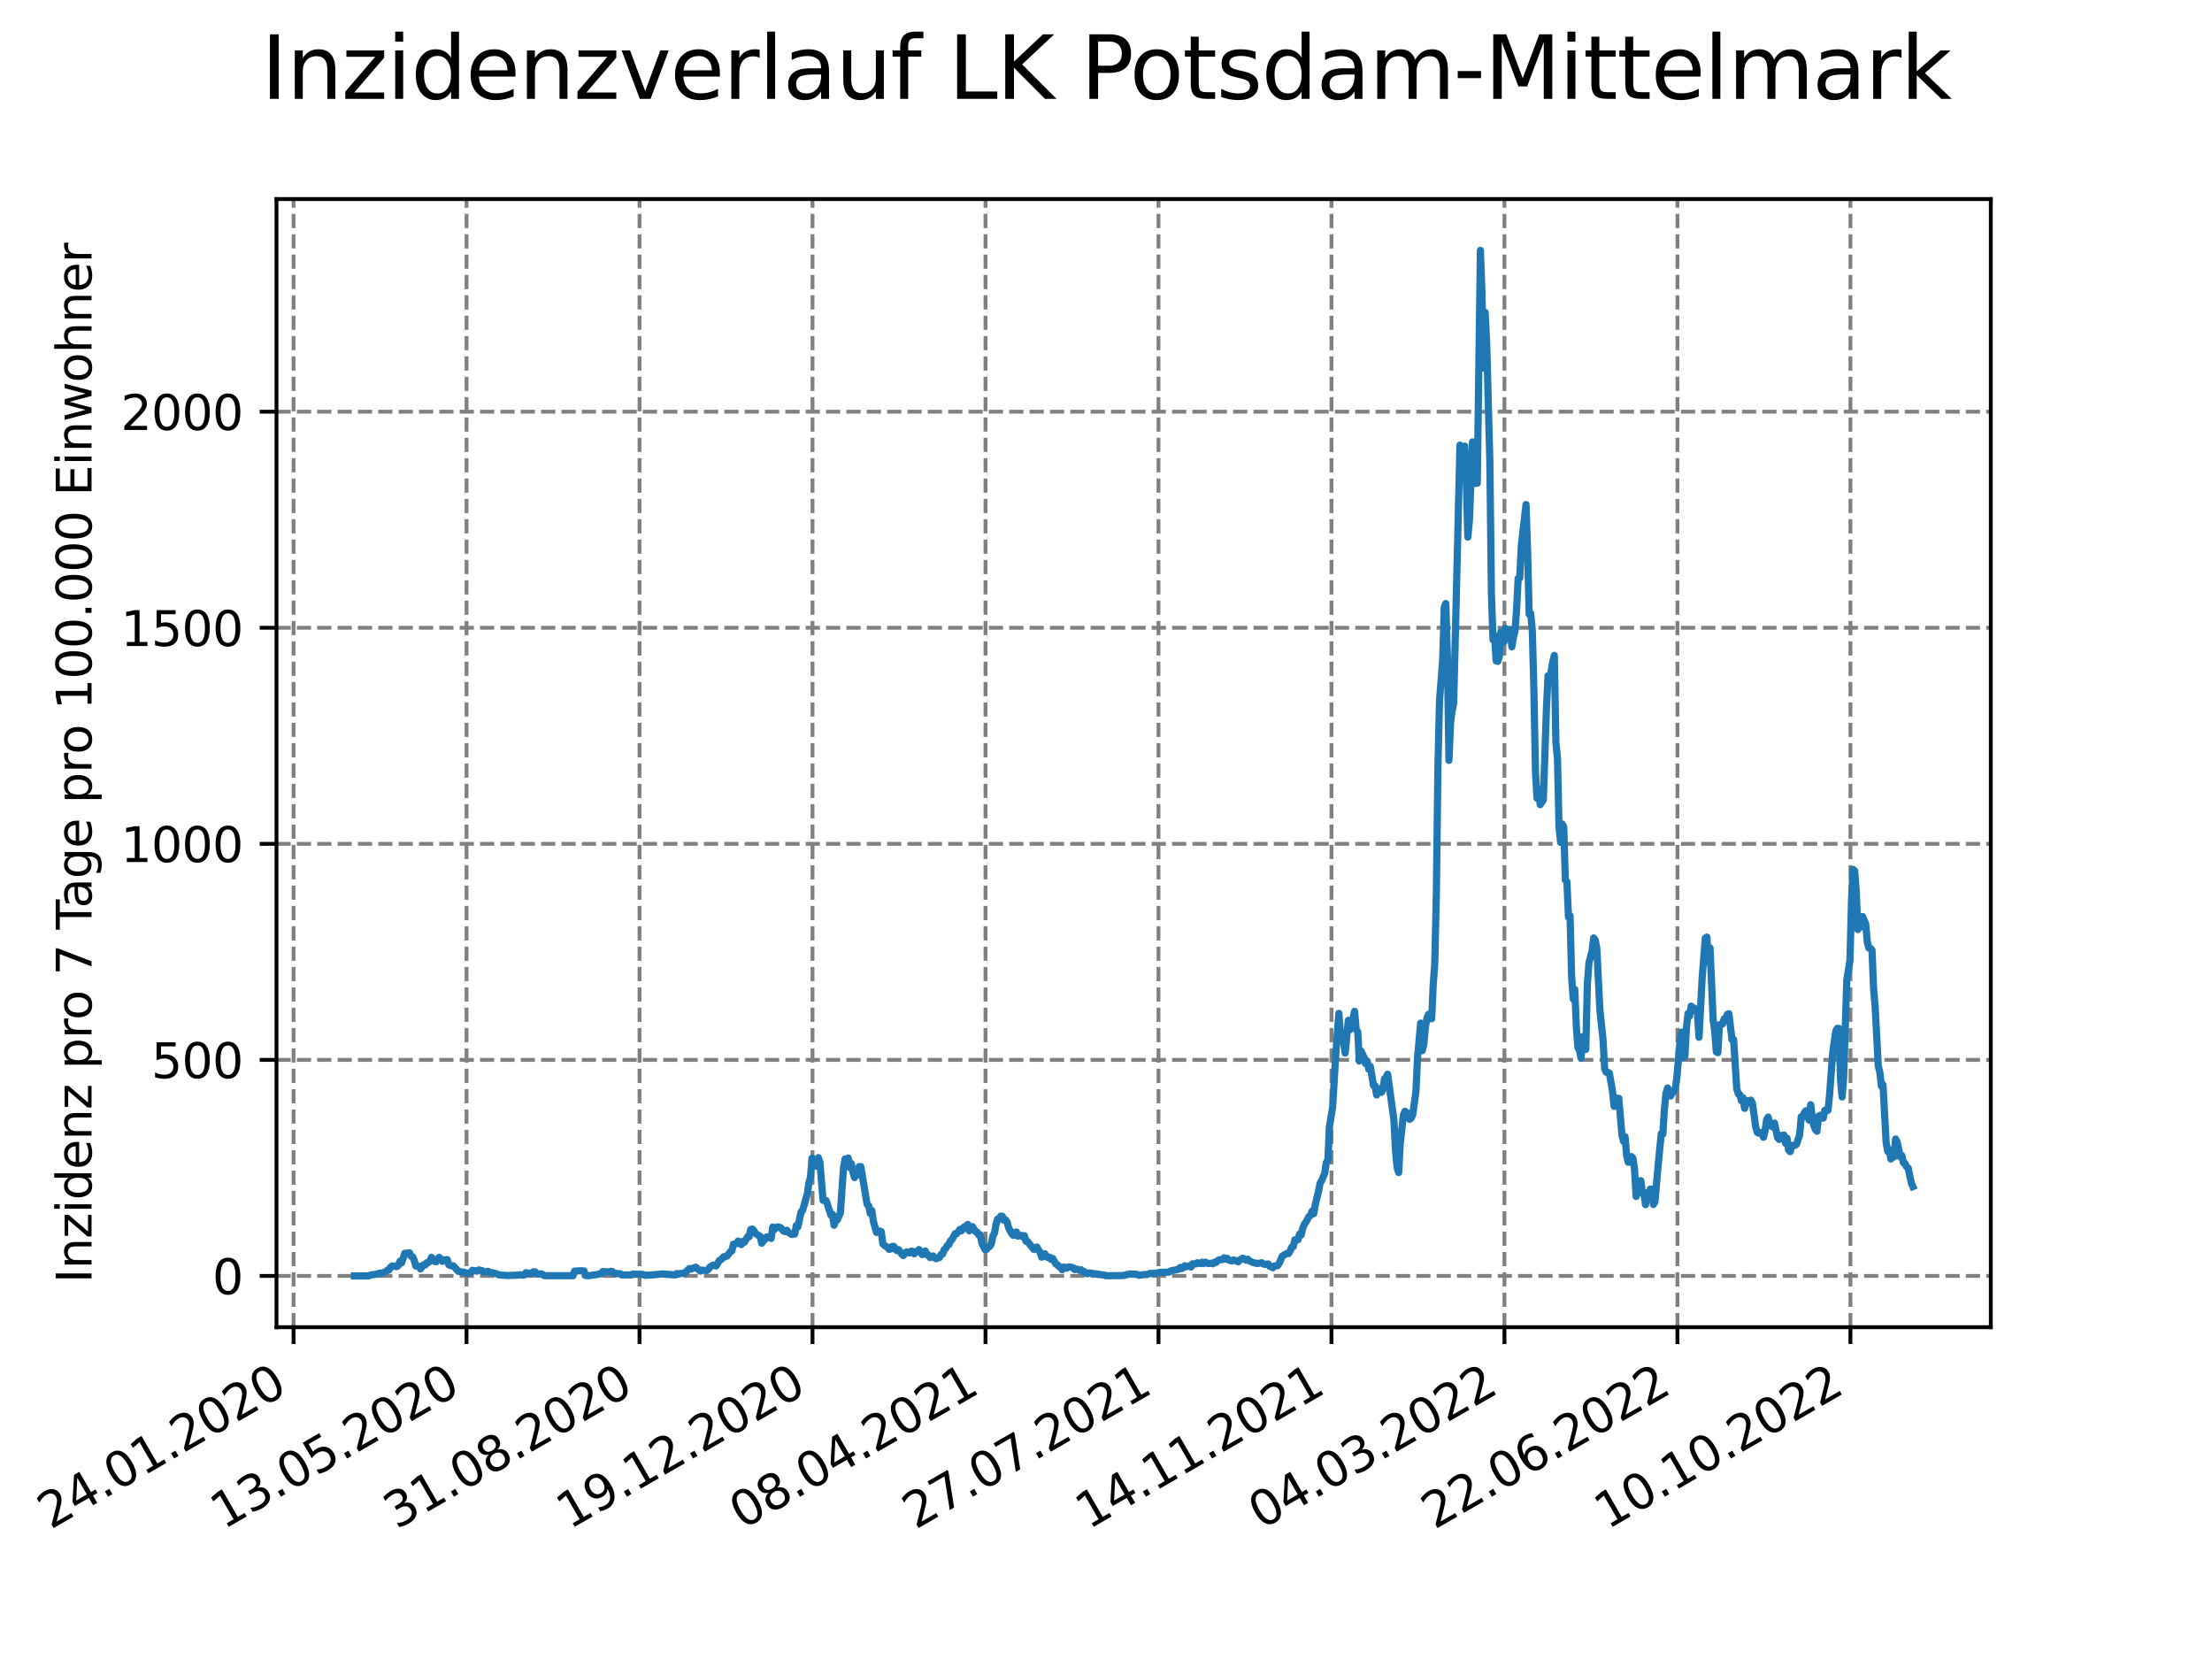 <?xml version="1.0" encoding="utf-8" standalone="no"?>
<!DOCTYPE svg PUBLIC "-//W3C//DTD SVG 1.1//EN"
  "http://www.w3.org/Graphics/SVG/1.1/DTD/svg11.dtd">
<svg xmlns:xlink="http://www.w3.org/1999/xlink" width="460.8pt" height="345.6pt" viewBox="0 0 460.8 345.6" xmlns="http://www.w3.org/2000/svg" version="1.1">
 <defs>
  <style type="text/css">*{stroke-linejoin: round; stroke-linecap: butt}</style>
 </defs>
 <g id="figure_1">
  <g id="patch_1">
   <path d="M 0 345.6 
L 460.8 345.6 
L 460.8 0 
L 0 0 
z
" style="fill: #ffffff"/>
  </g>
  <g id="axes_1">
   <g id="patch_2">
    <path d="M 57.6 276.48 
L 414.72 276.48 
L 414.72 41.472 
L 57.6 41.472 
z
" style="fill: #ffffff"/>
   </g>
   <g id="matplotlib.axis_1">
    <g id="xtick_1">
     <g id="line2d_1">
      <path d="M 61.152 276.48 
L 61.152 41.472 
" clip-path="url(#p46426c6261)" style="fill: none; stroke-dasharray: 2.96,1.28; stroke-dashoffset: 0; stroke: #808080; stroke-width: 0.8"/>
     </g>
     <g id="line2d_2">
      <defs>
       <path id="m76ec6ebb6f" d="M 0 0 
L 0 3.5 
" style="stroke: #000000; stroke-width: 0.8"/>
      </defs>
      <g>
       <use xlink:href="#m76ec6ebb6f" x="61.152" y="276.48" style="stroke: #000000; stroke-width: 0.8"/>
      </g>
     </g>
     <g id="text_1">
      <!-- 24.01.2020 -->
      <g transform="translate(10.527 318.689) rotate(-30) scale(0.1 -0.1)">
       <defs>
        <path id="DejaVuSans-32" d="M 1228 531 
L 3431 531 
L 3431 0 
L 469 0 
L 469 531 
Q 828 903 1448 1529 
Q 2069 2156 2228 2338 
Q 2531 2678 2651 2914 
Q 2772 3150 2772 3378 
Q 2772 3750 2511 3984 
Q 2250 4219 1831 4219 
Q 1534 4219 1204 4116 
Q 875 4013 500 3803 
L 500 4441 
Q 881 4594 1212 4672 
Q 1544 4750 1819 4750 
Q 2544 4750 2975 4387 
Q 3406 4025 3406 3419 
Q 3406 3131 3298 2873 
Q 3191 2616 2906 2266 
Q 2828 2175 2409 1742 
Q 1991 1309 1228 531 
z
" transform="scale(0.016)"/>
        <path id="DejaVuSans-34" d="M 2419 4116 
L 825 1625 
L 2419 1625 
L 2419 4116 
z
M 2253 4666 
L 3047 4666 
L 3047 1625 
L 3713 1625 
L 3713 1100 
L 3047 1100 
L 3047 0 
L 2419 0 
L 2419 1100 
L 313 1100 
L 313 1709 
L 2253 4666 
z
" transform="scale(0.016)"/>
        <path id="DejaVuSans-2e" d="M 684 794 
L 1344 794 
L 1344 0 
L 684 0 
L 684 794 
z
" transform="scale(0.016)"/>
        <path id="DejaVuSans-30" d="M 2034 4250 
Q 1547 4250 1301 3770 
Q 1056 3291 1056 2328 
Q 1056 1369 1301 889 
Q 1547 409 2034 409 
Q 2525 409 2770 889 
Q 3016 1369 3016 2328 
Q 3016 3291 2770 3770 
Q 2525 4250 2034 4250 
z
M 2034 4750 
Q 2819 4750 3233 4129 
Q 3647 3509 3647 2328 
Q 3647 1150 3233 529 
Q 2819 -91 2034 -91 
Q 1250 -91 836 529 
Q 422 1150 422 2328 
Q 422 3509 836 4129 
Q 1250 4750 2034 4750 
z
" transform="scale(0.016)"/>
        <path id="DejaVuSans-31" d="M 794 531 
L 1825 531 
L 1825 4091 
L 703 3866 
L 703 4441 
L 1819 4666 
L 2450 4666 
L 2450 531 
L 3481 531 
L 3481 0 
L 794 0 
L 794 531 
z
" transform="scale(0.016)"/>
       </defs>
       <use xlink:href="#DejaVuSans-32"/>
       <use xlink:href="#DejaVuSans-34" x="63.623"/>
       <use xlink:href="#DejaVuSans-2e" x="127.246"/>
       <use xlink:href="#DejaVuSans-30" x="159.033"/>
       <use xlink:href="#DejaVuSans-31" x="222.656"/>
       <use xlink:href="#DejaVuSans-2e" x="286.279"/>
       <use xlink:href="#DejaVuSans-32" x="318.066"/>
       <use xlink:href="#DejaVuSans-30" x="381.689"/>
       <use xlink:href="#DejaVuSans-32" x="445.312"/>
       <use xlink:href="#DejaVuSans-30" x="508.936"/>
      </g>
     </g>
    </g>
    <g id="xtick_2">
     <g id="line2d_3">
      <path d="M 97.188 276.48 
L 97.188 41.472 
" clip-path="url(#p46426c6261)" style="fill: none; stroke-dasharray: 2.96,1.28; stroke-dashoffset: 0; stroke: #808080; stroke-width: 0.8"/>
     </g>
     <g id="line2d_4">
      <g>
       <use xlink:href="#m76ec6ebb6f" x="97.188" y="276.48" style="stroke: #000000; stroke-width: 0.8"/>
      </g>
     </g>
     <g id="text_2">
      <!-- 13.05.2020 -->
      <g transform="translate(46.563 318.689) rotate(-30) scale(0.1 -0.1)">
       <defs>
        <path id="DejaVuSans-33" d="M 2597 2516 
Q 3050 2419 3304 2112 
Q 3559 1806 3559 1356 
Q 3559 666 3084 287 
Q 2609 -91 1734 -91 
Q 1441 -91 1130 -33 
Q 819 25 488 141 
L 488 750 
Q 750 597 1062 519 
Q 1375 441 1716 441 
Q 2309 441 2620 675 
Q 2931 909 2931 1356 
Q 2931 1769 2642 2001 
Q 2353 2234 1838 2234 
L 1294 2234 
L 1294 2753 
L 1863 2753 
Q 2328 2753 2575 2939 
Q 2822 3125 2822 3475 
Q 2822 3834 2567 4026 
Q 2313 4219 1838 4219 
Q 1578 4219 1281 4162 
Q 984 4106 628 3988 
L 628 4550 
Q 988 4650 1302 4700 
Q 1616 4750 1894 4750 
Q 2613 4750 3031 4423 
Q 3450 4097 3450 3541 
Q 3450 3153 3228 2886 
Q 3006 2619 2597 2516 
z
" transform="scale(0.016)"/>
        <path id="DejaVuSans-35" d="M 691 4666 
L 3169 4666 
L 3169 4134 
L 1269 4134 
L 1269 2991 
Q 1406 3038 1543 3061 
Q 1681 3084 1819 3084 
Q 2600 3084 3056 2656 
Q 3513 2228 3513 1497 
Q 3513 744 3044 326 
Q 2575 -91 1722 -91 
Q 1428 -91 1123 -41 
Q 819 9 494 109 
L 494 744 
Q 775 591 1075 516 
Q 1375 441 1709 441 
Q 2250 441 2565 725 
Q 2881 1009 2881 1497 
Q 2881 1984 2565 2268 
Q 2250 2553 1709 2553 
Q 1456 2553 1204 2497 
Q 953 2441 691 2322 
L 691 4666 
z
" transform="scale(0.016)"/>
       </defs>
       <use xlink:href="#DejaVuSans-31"/>
       <use xlink:href="#DejaVuSans-33" x="63.623"/>
       <use xlink:href="#DejaVuSans-2e" x="127.246"/>
       <use xlink:href="#DejaVuSans-30" x="159.033"/>
       <use xlink:href="#DejaVuSans-35" x="222.656"/>
       <use xlink:href="#DejaVuSans-2e" x="286.279"/>
       <use xlink:href="#DejaVuSans-32" x="318.066"/>
       <use xlink:href="#DejaVuSans-30" x="381.689"/>
       <use xlink:href="#DejaVuSans-32" x="445.312"/>
       <use xlink:href="#DejaVuSans-30" x="508.936"/>
      </g>
     </g>
    </g>
    <g id="xtick_3">
     <g id="line2d_5">
      <path d="M 133.224 276.48 
L 133.224 41.472 
" clip-path="url(#p46426c6261)" style="fill: none; stroke-dasharray: 2.96,1.28; stroke-dashoffset: 0; stroke: #808080; stroke-width: 0.8"/>
     </g>
     <g id="line2d_6">
      <g>
       <use xlink:href="#m76ec6ebb6f" x="133.224" y="276.48" style="stroke: #000000; stroke-width: 0.8"/>
      </g>
     </g>
     <g id="text_3">
      <!-- 31.08.2020 -->
      <g transform="translate(82.599 318.689) rotate(-30) scale(0.1 -0.1)">
       <defs>
        <path id="DejaVuSans-38" d="M 2034 2216 
Q 1584 2216 1326 1975 
Q 1069 1734 1069 1313 
Q 1069 891 1326 650 
Q 1584 409 2034 409 
Q 2484 409 2743 651 
Q 3003 894 3003 1313 
Q 3003 1734 2745 1975 
Q 2488 2216 2034 2216 
z
M 1403 2484 
Q 997 2584 770 2862 
Q 544 3141 544 3541 
Q 544 4100 942 4425 
Q 1341 4750 2034 4750 
Q 2731 4750 3128 4425 
Q 3525 4100 3525 3541 
Q 3525 3141 3298 2862 
Q 3072 2584 2669 2484 
Q 3125 2378 3379 2068 
Q 3634 1759 3634 1313 
Q 3634 634 3220 271 
Q 2806 -91 2034 -91 
Q 1263 -91 848 271 
Q 434 634 434 1313 
Q 434 1759 690 2068 
Q 947 2378 1403 2484 
z
M 1172 3481 
Q 1172 3119 1398 2916 
Q 1625 2713 2034 2713 
Q 2441 2713 2670 2916 
Q 2900 3119 2900 3481 
Q 2900 3844 2670 4047 
Q 2441 4250 2034 4250 
Q 1625 4250 1398 4047 
Q 1172 3844 1172 3481 
z
" transform="scale(0.016)"/>
       </defs>
       <use xlink:href="#DejaVuSans-33"/>
       <use xlink:href="#DejaVuSans-31" x="63.623"/>
       <use xlink:href="#DejaVuSans-2e" x="127.246"/>
       <use xlink:href="#DejaVuSans-30" x="159.033"/>
       <use xlink:href="#DejaVuSans-38" x="222.656"/>
       <use xlink:href="#DejaVuSans-2e" x="286.279"/>
       <use xlink:href="#DejaVuSans-32" x="318.066"/>
       <use xlink:href="#DejaVuSans-30" x="381.689"/>
       <use xlink:href="#DejaVuSans-32" x="445.312"/>
       <use xlink:href="#DejaVuSans-30" x="508.936"/>
      </g>
     </g>
    </g>
    <g id="xtick_4">
     <g id="line2d_7">
      <path d="M 169.261 276.48 
L 169.261 41.472 
" clip-path="url(#p46426c6261)" style="fill: none; stroke-dasharray: 2.96,1.28; stroke-dashoffset: 0; stroke: #808080; stroke-width: 0.8"/>
     </g>
     <g id="line2d_8">
      <g>
       <use xlink:href="#m76ec6ebb6f" x="169.261" y="276.48" style="stroke: #000000; stroke-width: 0.8"/>
      </g>
     </g>
     <g id="text_4">
      <!-- 19.12.2020 -->
      <g transform="translate(118.636 318.689) rotate(-30) scale(0.1 -0.1)">
       <defs>
        <path id="DejaVuSans-39" d="M 703 97 
L 703 672 
Q 941 559 1184 500 
Q 1428 441 1663 441 
Q 2288 441 2617 861 
Q 2947 1281 2994 2138 
Q 2813 1869 2534 1725 
Q 2256 1581 1919 1581 
Q 1219 1581 811 2004 
Q 403 2428 403 3163 
Q 403 3881 828 4315 
Q 1253 4750 1959 4750 
Q 2769 4750 3195 4129 
Q 3622 3509 3622 2328 
Q 3622 1225 3098 567 
Q 2575 -91 1691 -91 
Q 1453 -91 1209 -44 
Q 966 3 703 97 
z
M 1959 2075 
Q 2384 2075 2632 2365 
Q 2881 2656 2881 3163 
Q 2881 3666 2632 3958 
Q 2384 4250 1959 4250 
Q 1534 4250 1286 3958 
Q 1038 3666 1038 3163 
Q 1038 2656 1286 2365 
Q 1534 2075 1959 2075 
z
" transform="scale(0.016)"/>
       </defs>
       <use xlink:href="#DejaVuSans-31"/>
       <use xlink:href="#DejaVuSans-39" x="63.623"/>
       <use xlink:href="#DejaVuSans-2e" x="127.246"/>
       <use xlink:href="#DejaVuSans-31" x="159.033"/>
       <use xlink:href="#DejaVuSans-32" x="222.656"/>
       <use xlink:href="#DejaVuSans-2e" x="286.279"/>
       <use xlink:href="#DejaVuSans-32" x="318.066"/>
       <use xlink:href="#DejaVuSans-30" x="381.689"/>
       <use xlink:href="#DejaVuSans-32" x="445.312"/>
       <use xlink:href="#DejaVuSans-30" x="508.936"/>
      </g>
     </g>
    </g>
    <g id="xtick_5">
     <g id="line2d_9">
      <path d="M 205.297 276.48 
L 205.297 41.472 
" clip-path="url(#p46426c6261)" style="fill: none; stroke-dasharray: 2.96,1.28; stroke-dashoffset: 0; stroke: #808080; stroke-width: 0.8"/>
     </g>
     <g id="line2d_10">
      <g>
       <use xlink:href="#m76ec6ebb6f" x="205.297" y="276.48" style="stroke: #000000; stroke-width: 0.8"/>
      </g>
     </g>
     <g id="text_5">
      <!-- 08.04.2021 -->
      <g transform="translate(154.672 318.689) rotate(-30) scale(0.1 -0.1)">
       <use xlink:href="#DejaVuSans-30"/>
       <use xlink:href="#DejaVuSans-38" x="63.623"/>
       <use xlink:href="#DejaVuSans-2e" x="127.246"/>
       <use xlink:href="#DejaVuSans-30" x="159.033"/>
       <use xlink:href="#DejaVuSans-34" x="222.656"/>
       <use xlink:href="#DejaVuSans-2e" x="286.279"/>
       <use xlink:href="#DejaVuSans-32" x="318.066"/>
       <use xlink:href="#DejaVuSans-30" x="381.689"/>
       <use xlink:href="#DejaVuSans-32" x="445.312"/>
       <use xlink:href="#DejaVuSans-31" x="508.936"/>
      </g>
     </g>
    </g>
    <g id="xtick_6">
     <g id="line2d_11">
      <path d="M 241.333 276.48 
L 241.333 41.472 
" clip-path="url(#p46426c6261)" style="fill: none; stroke-dasharray: 2.96,1.28; stroke-dashoffset: 0; stroke: #808080; stroke-width: 0.8"/>
     </g>
     <g id="line2d_12">
      <g>
       <use xlink:href="#m76ec6ebb6f" x="241.333" y="276.48" style="stroke: #000000; stroke-width: 0.8"/>
      </g>
     </g>
     <g id="text_6">
      <!-- 27.07.2021 -->
      <g transform="translate(190.708 318.689) rotate(-30) scale(0.1 -0.1)">
       <defs>
        <path id="DejaVuSans-37" d="M 525 4666 
L 3525 4666 
L 3525 4397 
L 1831 0 
L 1172 0 
L 2766 4134 
L 525 4134 
L 525 4666 
z
" transform="scale(0.016)"/>
       </defs>
       <use xlink:href="#DejaVuSans-32"/>
       <use xlink:href="#DejaVuSans-37" x="63.623"/>
       <use xlink:href="#DejaVuSans-2e" x="127.246"/>
       <use xlink:href="#DejaVuSans-30" x="159.033"/>
       <use xlink:href="#DejaVuSans-37" x="222.656"/>
       <use xlink:href="#DejaVuSans-2e" x="286.279"/>
       <use xlink:href="#DejaVuSans-32" x="318.066"/>
       <use xlink:href="#DejaVuSans-30" x="381.689"/>
       <use xlink:href="#DejaVuSans-32" x="445.312"/>
       <use xlink:href="#DejaVuSans-31" x="508.936"/>
      </g>
     </g>
    </g>
    <g id="xtick_7">
     <g id="line2d_13">
      <path d="M 277.37 276.48 
L 277.37 41.472 
" clip-path="url(#p46426c6261)" style="fill: none; stroke-dasharray: 2.96,1.28; stroke-dashoffset: 0; stroke: #808080; stroke-width: 0.8"/>
     </g>
     <g id="line2d_14">
      <g>
       <use xlink:href="#m76ec6ebb6f" x="277.37" y="276.48" style="stroke: #000000; stroke-width: 0.8"/>
      </g>
     </g>
     <g id="text_7">
      <!-- 14.11.2021 -->
      <g transform="translate(226.745 318.689) rotate(-30) scale(0.1 -0.1)">
       <use xlink:href="#DejaVuSans-31"/>
       <use xlink:href="#DejaVuSans-34" x="63.623"/>
       <use xlink:href="#DejaVuSans-2e" x="127.246"/>
       <use xlink:href="#DejaVuSans-31" x="159.033"/>
       <use xlink:href="#DejaVuSans-31" x="222.656"/>
       <use xlink:href="#DejaVuSans-2e" x="286.279"/>
       <use xlink:href="#DejaVuSans-32" x="318.066"/>
       <use xlink:href="#DejaVuSans-30" x="381.689"/>
       <use xlink:href="#DejaVuSans-32" x="445.312"/>
       <use xlink:href="#DejaVuSans-31" x="508.936"/>
      </g>
     </g>
    </g>
    <g id="xtick_8">
     <g id="line2d_15">
      <path d="M 313.406 276.48 
L 313.406 41.472 
" clip-path="url(#p46426c6261)" style="fill: none; stroke-dasharray: 2.96,1.28; stroke-dashoffset: 0; stroke: #808080; stroke-width: 0.8"/>
     </g>
     <g id="line2d_16">
      <g>
       <use xlink:href="#m76ec6ebb6f" x="313.406" y="276.48" style="stroke: #000000; stroke-width: 0.8"/>
      </g>
     </g>
     <g id="text_8">
      <!-- 04.03.2022 -->
      <g transform="translate(262.781 318.689) rotate(-30) scale(0.1 -0.1)">
       <use xlink:href="#DejaVuSans-30"/>
       <use xlink:href="#DejaVuSans-34" x="63.623"/>
       <use xlink:href="#DejaVuSans-2e" x="127.246"/>
       <use xlink:href="#DejaVuSans-30" x="159.033"/>
       <use xlink:href="#DejaVuSans-33" x="222.656"/>
       <use xlink:href="#DejaVuSans-2e" x="286.279"/>
       <use xlink:href="#DejaVuSans-32" x="318.066"/>
       <use xlink:href="#DejaVuSans-30" x="381.689"/>
       <use xlink:href="#DejaVuSans-32" x="445.312"/>
       <use xlink:href="#DejaVuSans-32" x="508.936"/>
      </g>
     </g>
    </g>
    <g id="xtick_9">
     <g id="line2d_17">
      <path d="M 349.442 276.48 
L 349.442 41.472 
" clip-path="url(#p46426c6261)" style="fill: none; stroke-dasharray: 2.96,1.28; stroke-dashoffset: 0; stroke: #808080; stroke-width: 0.8"/>
     </g>
     <g id="line2d_18">
      <g>
       <use xlink:href="#m76ec6ebb6f" x="349.442" y="276.48" style="stroke: #000000; stroke-width: 0.8"/>
      </g>
     </g>
     <g id="text_9">
      <!-- 22.06.2022 -->
      <g transform="translate(298.817 318.689) rotate(-30) scale(0.1 -0.1)">
       <defs>
        <path id="DejaVuSans-36" d="M 2113 2584 
Q 1688 2584 1439 2293 
Q 1191 2003 1191 1497 
Q 1191 994 1439 701 
Q 1688 409 2113 409 
Q 2538 409 2786 701 
Q 3034 994 3034 1497 
Q 3034 2003 2786 2293 
Q 2538 2584 2113 2584 
z
M 3366 4563 
L 3366 3988 
Q 3128 4100 2886 4159 
Q 2644 4219 2406 4219 
Q 1781 4219 1451 3797 
Q 1122 3375 1075 2522 
Q 1259 2794 1537 2939 
Q 1816 3084 2150 3084 
Q 2853 3084 3261 2657 
Q 3669 2231 3669 1497 
Q 3669 778 3244 343 
Q 2819 -91 2113 -91 
Q 1303 -91 875 529 
Q 447 1150 447 2328 
Q 447 3434 972 4092 
Q 1497 4750 2381 4750 
Q 2619 4750 2861 4703 
Q 3103 4656 3366 4563 
z
" transform="scale(0.016)"/>
       </defs>
       <use xlink:href="#DejaVuSans-32"/>
       <use xlink:href="#DejaVuSans-32" x="63.623"/>
       <use xlink:href="#DejaVuSans-2e" x="127.246"/>
       <use xlink:href="#DejaVuSans-30" x="159.033"/>
       <use xlink:href="#DejaVuSans-36" x="222.656"/>
       <use xlink:href="#DejaVuSans-2e" x="286.279"/>
       <use xlink:href="#DejaVuSans-32" x="318.066"/>
       <use xlink:href="#DejaVuSans-30" x="381.689"/>
       <use xlink:href="#DejaVuSans-32" x="445.312"/>
       <use xlink:href="#DejaVuSans-32" x="508.936"/>
      </g>
     </g>
    </g>
    <g id="xtick_10">
     <g id="line2d_19">
      <path d="M 385.479 276.48 
L 385.479 41.472 
" clip-path="url(#p46426c6261)" style="fill: none; stroke-dasharray: 2.96,1.28; stroke-dashoffset: 0; stroke: #808080; stroke-width: 0.8"/>
     </g>
     <g id="line2d_20">
      <g>
       <use xlink:href="#m76ec6ebb6f" x="385.479" y="276.48" style="stroke: #000000; stroke-width: 0.8"/>
      </g>
     </g>
     <g id="text_10">
      <!-- 10.10.2022 -->
      <g transform="translate(334.853 318.689) rotate(-30) scale(0.1 -0.1)">
       <use xlink:href="#DejaVuSans-31"/>
       <use xlink:href="#DejaVuSans-30" x="63.623"/>
       <use xlink:href="#DejaVuSans-2e" x="127.246"/>
       <use xlink:href="#DejaVuSans-31" x="159.033"/>
       <use xlink:href="#DejaVuSans-30" x="222.656"/>
       <use xlink:href="#DejaVuSans-2e" x="286.279"/>
       <use xlink:href="#DejaVuSans-32" x="318.066"/>
       <use xlink:href="#DejaVuSans-30" x="381.689"/>
       <use xlink:href="#DejaVuSans-32" x="445.312"/>
       <use xlink:href="#DejaVuSans-32" x="508.936"/>
      </g>
     </g>
    </g>
   </g>
   <g id="matplotlib.axis_2">
    <g id="ytick_1">
     <g id="line2d_21">
      <path d="M 57.6 265.798 
L 414.72 265.798 
" clip-path="url(#p46426c6261)" style="fill: none; stroke-dasharray: 2.96,1.28; stroke-dashoffset: 0; stroke: #808080; stroke-width: 0.8"/>
     </g>
     <g id="line2d_22">
      <defs>
       <path id="md1f862c8a3" d="M 0 0 
L -3.5 0 
" style="stroke: #000000; stroke-width: 0.8"/>
      </defs>
      <g>
       <use xlink:href="#md1f862c8a3" x="57.6" y="265.798" style="stroke: #000000; stroke-width: 0.8"/>
      </g>
     </g>
     <g id="text_11">
      <!-- 0 -->
      <g transform="translate(44.237 269.597) scale(0.1 -0.1)">
       <use xlink:href="#DejaVuSans-30"/>
      </g>
     </g>
    </g>
    <g id="ytick_2">
     <g id="line2d_23">
      <path d="M 57.6 220.79 
L 414.72 220.79 
" clip-path="url(#p46426c6261)" style="fill: none; stroke-dasharray: 2.96,1.28; stroke-dashoffset: 0; stroke: #808080; stroke-width: 0.8"/>
     </g>
     <g id="line2d_24">
      <g>
       <use xlink:href="#md1f862c8a3" x="57.6" y="220.79" style="stroke: #000000; stroke-width: 0.8"/>
      </g>
     </g>
     <g id="text_12">
      <!-- 500 -->
      <g transform="translate(31.512 224.589) scale(0.1 -0.1)">
       <use xlink:href="#DejaVuSans-35"/>
       <use xlink:href="#DejaVuSans-30" x="63.623"/>
       <use xlink:href="#DejaVuSans-30" x="127.246"/>
      </g>
     </g>
    </g>
    <g id="ytick_3">
     <g id="line2d_25">
      <path d="M 57.6 175.782 
L 414.72 175.782 
" clip-path="url(#p46426c6261)" style="fill: none; stroke-dasharray: 2.96,1.28; stroke-dashoffset: 0; stroke: #808080; stroke-width: 0.8"/>
     </g>
     <g id="line2d_26">
      <g>
       <use xlink:href="#md1f862c8a3" x="57.6" y="175.782" style="stroke: #000000; stroke-width: 0.8"/>
      </g>
     </g>
     <g id="text_13">
      <!-- 1000 -->
      <g transform="translate(25.15 179.582) scale(0.1 -0.1)">
       <use xlink:href="#DejaVuSans-31"/>
       <use xlink:href="#DejaVuSans-30" x="63.623"/>
       <use xlink:href="#DejaVuSans-30" x="127.246"/>
       <use xlink:href="#DejaVuSans-30" x="190.869"/>
      </g>
     </g>
    </g>
    <g id="ytick_4">
     <g id="line2d_27">
      <path d="M 57.6 130.775 
L 414.72 130.775 
" clip-path="url(#p46426c6261)" style="fill: none; stroke-dasharray: 2.96,1.28; stroke-dashoffset: 0; stroke: #808080; stroke-width: 0.8"/>
     </g>
     <g id="line2d_28">
      <g>
       <use xlink:href="#md1f862c8a3" x="57.6" y="130.775" style="stroke: #000000; stroke-width: 0.8"/>
      </g>
     </g>
     <g id="text_14">
      <!-- 1500 -->
      <g transform="translate(25.15 134.574) scale(0.1 -0.1)">
       <use xlink:href="#DejaVuSans-31"/>
       <use xlink:href="#DejaVuSans-35" x="63.623"/>
       <use xlink:href="#DejaVuSans-30" x="127.246"/>
       <use xlink:href="#DejaVuSans-30" x="190.869"/>
      </g>
     </g>
    </g>
    <g id="ytick_5">
     <g id="line2d_29">
      <path d="M 57.6 85.767 
L 414.72 85.767 
" clip-path="url(#p46426c6261)" style="fill: none; stroke-dasharray: 2.96,1.28; stroke-dashoffset: 0; stroke: #808080; stroke-width: 0.8"/>
     </g>
     <g id="line2d_30">
      <g>
       <use xlink:href="#md1f862c8a3" x="57.6" y="85.767" style="stroke: #000000; stroke-width: 0.8"/>
      </g>
     </g>
     <g id="text_15">
      <!-- 2000 -->
      <g transform="translate(25.15 89.566) scale(0.1 -0.1)">
       <use xlink:href="#DejaVuSans-32"/>
       <use xlink:href="#DejaVuSans-30" x="63.623"/>
       <use xlink:href="#DejaVuSans-30" x="127.246"/>
       <use xlink:href="#DejaVuSans-30" x="190.869"/>
      </g>
     </g>
    </g>
    <g id="text_16">
     <!-- Inzidenz pro 7 Tage pro 100.000 Einwohner -->
     <g transform="translate(19.07 267.301) rotate(-90) scale(0.1 -0.1)">
      <defs>
       <path id="DejaVuSans-49" d="M 628 4666 
L 1259 4666 
L 1259 0 
L 628 0 
L 628 4666 
z
" transform="scale(0.016)"/>
       <path id="DejaVuSans-6e" d="M 3513 2113 
L 3513 0 
L 2938 0 
L 2938 2094 
Q 2938 2591 2744 2837 
Q 2550 3084 2163 3084 
Q 1697 3084 1428 2787 
Q 1159 2491 1159 1978 
L 1159 0 
L 581 0 
L 581 3500 
L 1159 3500 
L 1159 2956 
Q 1366 3272 1645 3428 
Q 1925 3584 2291 3584 
Q 2894 3584 3203 3211 
Q 3513 2838 3513 2113 
z
" transform="scale(0.016)"/>
       <path id="DejaVuSans-7a" d="M 353 3500 
L 3084 3500 
L 3084 2975 
L 922 459 
L 3084 459 
L 3084 0 
L 275 0 
L 275 525 
L 2438 3041 
L 353 3041 
L 353 3500 
z
" transform="scale(0.016)"/>
       <path id="DejaVuSans-69" d="M 603 3500 
L 1178 3500 
L 1178 0 
L 603 0 
L 603 3500 
z
M 603 4863 
L 1178 4863 
L 1178 4134 
L 603 4134 
L 603 4863 
z
" transform="scale(0.016)"/>
       <path id="DejaVuSans-64" d="M 2906 2969 
L 2906 4863 
L 3481 4863 
L 3481 0 
L 2906 0 
L 2906 525 
Q 2725 213 2448 61 
Q 2172 -91 1784 -91 
Q 1150 -91 751 415 
Q 353 922 353 1747 
Q 353 2572 751 3078 
Q 1150 3584 1784 3584 
Q 2172 3584 2448 3432 
Q 2725 3281 2906 2969 
z
M 947 1747 
Q 947 1113 1208 752 
Q 1469 391 1925 391 
Q 2381 391 2643 752 
Q 2906 1113 2906 1747 
Q 2906 2381 2643 2742 
Q 2381 3103 1925 3103 
Q 1469 3103 1208 2742 
Q 947 2381 947 1747 
z
" transform="scale(0.016)"/>
       <path id="DejaVuSans-65" d="M 3597 1894 
L 3597 1613 
L 953 1613 
Q 991 1019 1311 708 
Q 1631 397 2203 397 
Q 2534 397 2845 478 
Q 3156 559 3463 722 
L 3463 178 
Q 3153 47 2828 -22 
Q 2503 -91 2169 -91 
Q 1331 -91 842 396 
Q 353 884 353 1716 
Q 353 2575 817 3079 
Q 1281 3584 2069 3584 
Q 2775 3584 3186 3129 
Q 3597 2675 3597 1894 
z
M 3022 2063 
Q 3016 2534 2758 2815 
Q 2500 3097 2075 3097 
Q 1594 3097 1305 2825 
Q 1016 2553 972 2059 
L 3022 2063 
z
" transform="scale(0.016)"/>
       <path id="DejaVuSans-20" transform="scale(0.016)"/>
       <path id="DejaVuSans-70" d="M 1159 525 
L 1159 -1331 
L 581 -1331 
L 581 3500 
L 1159 3500 
L 1159 2969 
Q 1341 3281 1617 3432 
Q 1894 3584 2278 3584 
Q 2916 3584 3314 3078 
Q 3713 2572 3713 1747 
Q 3713 922 3314 415 
Q 2916 -91 2278 -91 
Q 1894 -91 1617 61 
Q 1341 213 1159 525 
z
M 3116 1747 
Q 3116 2381 2855 2742 
Q 2594 3103 2138 3103 
Q 1681 3103 1420 2742 
Q 1159 2381 1159 1747 
Q 1159 1113 1420 752 
Q 1681 391 2138 391 
Q 2594 391 2855 752 
Q 3116 1113 3116 1747 
z
" transform="scale(0.016)"/>
       <path id="DejaVuSans-72" d="M 2631 2963 
Q 2534 3019 2420 3045 
Q 2306 3072 2169 3072 
Q 1681 3072 1420 2755 
Q 1159 2438 1159 1844 
L 1159 0 
L 581 0 
L 581 3500 
L 1159 3500 
L 1159 2956 
Q 1341 3275 1631 3429 
Q 1922 3584 2338 3584 
Q 2397 3584 2469 3576 
Q 2541 3569 2628 3553 
L 2631 2963 
z
" transform="scale(0.016)"/>
       <path id="DejaVuSans-6f" d="M 1959 3097 
Q 1497 3097 1228 2736 
Q 959 2375 959 1747 
Q 959 1119 1226 758 
Q 1494 397 1959 397 
Q 2419 397 2687 759 
Q 2956 1122 2956 1747 
Q 2956 2369 2687 2733 
Q 2419 3097 1959 3097 
z
M 1959 3584 
Q 2709 3584 3137 3096 
Q 3566 2609 3566 1747 
Q 3566 888 3137 398 
Q 2709 -91 1959 -91 
Q 1206 -91 779 398 
Q 353 888 353 1747 
Q 353 2609 779 3096 
Q 1206 3584 1959 3584 
z
" transform="scale(0.016)"/>
       <path id="DejaVuSans-54" d="M -19 4666 
L 3928 4666 
L 3928 4134 
L 2272 4134 
L 2272 0 
L 1638 0 
L 1638 4134 
L -19 4134 
L -19 4666 
z
" transform="scale(0.016)"/>
       <path id="DejaVuSans-61" d="M 2194 1759 
Q 1497 1759 1228 1600 
Q 959 1441 959 1056 
Q 959 750 1161 570 
Q 1363 391 1709 391 
Q 2188 391 2477 730 
Q 2766 1069 2766 1631 
L 2766 1759 
L 2194 1759 
z
M 3341 1997 
L 3341 0 
L 2766 0 
L 2766 531 
Q 2569 213 2275 61 
Q 1981 -91 1556 -91 
Q 1019 -91 701 211 
Q 384 513 384 1019 
Q 384 1609 779 1909 
Q 1175 2209 1959 2209 
L 2766 2209 
L 2766 2266 
Q 2766 2663 2505 2880 
Q 2244 3097 1772 3097 
Q 1472 3097 1187 3025 
Q 903 2953 641 2809 
L 641 3341 
Q 956 3463 1253 3523 
Q 1550 3584 1831 3584 
Q 2591 3584 2966 3190 
Q 3341 2797 3341 1997 
z
" transform="scale(0.016)"/>
       <path id="DejaVuSans-67" d="M 2906 1791 
Q 2906 2416 2648 2759 
Q 2391 3103 1925 3103 
Q 1463 3103 1205 2759 
Q 947 2416 947 1791 
Q 947 1169 1205 825 
Q 1463 481 1925 481 
Q 2391 481 2648 825 
Q 2906 1169 2906 1791 
z
M 3481 434 
Q 3481 -459 3084 -895 
Q 2688 -1331 1869 -1331 
Q 1566 -1331 1297 -1286 
Q 1028 -1241 775 -1147 
L 775 -588 
Q 1028 -725 1275 -790 
Q 1522 -856 1778 -856 
Q 2344 -856 2625 -561 
Q 2906 -266 2906 331 
L 2906 616 
Q 2728 306 2450 153 
Q 2172 0 1784 0 
Q 1141 0 747 490 
Q 353 981 353 1791 
Q 353 2603 747 3093 
Q 1141 3584 1784 3584 
Q 2172 3584 2450 3431 
Q 2728 3278 2906 2969 
L 2906 3500 
L 3481 3500 
L 3481 434 
z
" transform="scale(0.016)"/>
       <path id="DejaVuSans-45" d="M 628 4666 
L 3578 4666 
L 3578 4134 
L 1259 4134 
L 1259 2753 
L 3481 2753 
L 3481 2222 
L 1259 2222 
L 1259 531 
L 3634 531 
L 3634 0 
L 628 0 
L 628 4666 
z
" transform="scale(0.016)"/>
       <path id="DejaVuSans-77" d="M 269 3500 
L 844 3500 
L 1563 769 
L 2278 3500 
L 2956 3500 
L 3675 769 
L 4391 3500 
L 4966 3500 
L 4050 0 
L 3372 0 
L 2619 2869 
L 1863 0 
L 1184 0 
L 269 3500 
z
" transform="scale(0.016)"/>
       <path id="DejaVuSans-68" d="M 3513 2113 
L 3513 0 
L 2938 0 
L 2938 2094 
Q 2938 2591 2744 2837 
Q 2550 3084 2163 3084 
Q 1697 3084 1428 2787 
Q 1159 2491 1159 1978 
L 1159 0 
L 581 0 
L 581 4863 
L 1159 4863 
L 1159 2956 
Q 1366 3272 1645 3428 
Q 1925 3584 2291 3584 
Q 2894 3584 3203 3211 
Q 3513 2838 3513 2113 
z
" transform="scale(0.016)"/>
      </defs>
      <use xlink:href="#DejaVuSans-49"/>
      <use xlink:href="#DejaVuSans-6e" x="29.492"/>
      <use xlink:href="#DejaVuSans-7a" x="92.871"/>
      <use xlink:href="#DejaVuSans-69" x="145.361"/>
      <use xlink:href="#DejaVuSans-64" x="173.145"/>
      <use xlink:href="#DejaVuSans-65" x="236.621"/>
      <use xlink:href="#DejaVuSans-6e" x="298.145"/>
      <use xlink:href="#DejaVuSans-7a" x="361.523"/>
      <use xlink:href="#DejaVuSans-20" x="414.014"/>
      <use xlink:href="#DejaVuSans-70" x="445.801"/>
      <use xlink:href="#DejaVuSans-72" x="509.277"/>
      <use xlink:href="#DejaVuSans-6f" x="548.141"/>
      <use xlink:href="#DejaVuSans-20" x="609.322"/>
      <use xlink:href="#DejaVuSans-37" x="641.109"/>
      <use xlink:href="#DejaVuSans-20" x="704.732"/>
      <use xlink:href="#DejaVuSans-54" x="736.52"/>
      <use xlink:href="#DejaVuSans-61" x="781.104"/>
      <use xlink:href="#DejaVuSans-67" x="842.383"/>
      <use xlink:href="#DejaVuSans-65" x="905.859"/>
      <use xlink:href="#DejaVuSans-20" x="967.383"/>
      <use xlink:href="#DejaVuSans-70" x="999.17"/>
      <use xlink:href="#DejaVuSans-72" x="1062.646"/>
      <use xlink:href="#DejaVuSans-6f" x="1101.51"/>
      <use xlink:href="#DejaVuSans-20" x="1162.691"/>
      <use xlink:href="#DejaVuSans-31" x="1194.479"/>
      <use xlink:href="#DejaVuSans-30" x="1258.102"/>
      <use xlink:href="#DejaVuSans-30" x="1321.725"/>
      <use xlink:href="#DejaVuSans-2e" x="1385.348"/>
      <use xlink:href="#DejaVuSans-30" x="1417.135"/>
      <use xlink:href="#DejaVuSans-30" x="1480.758"/>
      <use xlink:href="#DejaVuSans-30" x="1544.381"/>
      <use xlink:href="#DejaVuSans-20" x="1608.004"/>
      <use xlink:href="#DejaVuSans-45" x="1639.791"/>
      <use xlink:href="#DejaVuSans-69" x="1702.975"/>
      <use xlink:href="#DejaVuSans-6e" x="1730.758"/>
      <use xlink:href="#DejaVuSans-77" x="1794.137"/>
      <use xlink:href="#DejaVuSans-6f" x="1875.924"/>
      <use xlink:href="#DejaVuSans-68" x="1937.105"/>
      <use xlink:href="#DejaVuSans-6e" x="2000.484"/>
      <use xlink:href="#DejaVuSans-65" x="2063.863"/>
      <use xlink:href="#DejaVuSans-72" x="2125.387"/>
     </g>
    </g>
   </g>
   <g id="line2d_31">
    <path d="M 73.833 265.798 
L 76.781 265.798 
L 77.109 265.632 
L 78.747 265.382 
L 79.074 265.216 
L 79.402 265.257 
L 80.385 264.925 
L 80.712 264.592 
L 81.04 264.551 
L 81.368 263.969 
L 81.695 263.72 
L 82.023 263.72 
L 82.35 263.844 
L 82.678 263.844 
L 83.006 263.595 
L 83.333 262.722 
L 83.661 263.055 
L 84.316 261.101 
L 85.299 260.976 
L 85.626 261.683 
L 85.954 261.808 
L 86.282 262.556 
L 86.609 263.72 
L 87.264 263.803 
L 87.592 264.343 
L 88.247 263.47 
L 88.575 263.512 
L 88.902 263.055 
L 89.23 263.013 
L 89.558 262.722 
L 89.885 261.932 
L 90.54 262.764 
L 90.868 262.847 
L 91.196 262.182 
L 91.523 261.932 
L 92.178 262.764 
L 92.506 262.473 
L 93.161 262.389 
L 93.489 263.47 
L 93.817 263.636 
L 94.472 263.72 
L 95.455 264.842 
L 95.782 264.883 
L 96.11 265.05 
L 96.437 264.967 
L 97.42 265.299 
L 98.075 265.091 
L 98.403 264.634 
L 99.386 264.8 
L 99.713 264.551 
L 100.369 264.676 
L 100.696 265.008 
L 101.351 264.925 
L 101.679 264.842 
L 102.007 265.05 
L 103.317 265.299 
L 103.972 265.59 
L 105.61 265.715 
L 107.903 265.632 
L 108.231 265.548 
L 108.886 265.632 
L 109.214 265.59 
L 109.541 265.133 
L 110.524 265.299 
L 111.179 264.925 
L 111.507 264.967 
L 111.835 265.424 
L 112.817 265.382 
L 113.473 265.756 
L 119.37 265.756 
L 119.697 264.8 
L 121.008 264.717 
L 121.663 264.759 
L 121.99 265.715 
L 122.646 265.756 
L 124.611 265.465 
L 125.266 265.299 
L 125.594 264.883 
L 126.904 264.967 
L 127.232 264.842 
L 127.56 264.883 
L 127.887 265.257 
L 129.198 265.341 
L 129.525 265.59 
L 130.18 265.59 
L 131.491 265.59 
L 131.818 265.424 
L 133.784 265.465 
L 134.439 265.673 
L 135.75 265.59 
L 138.043 265.382 
L 139.681 265.507 
L 140.664 265.59 
L 140.991 265.299 
L 141.319 265.424 
L 141.647 265.299 
L 142.629 265.216 
L 143.612 264.26 
L 143.94 264.385 
L 144.595 264.094 
L 144.923 263.969 
L 145.905 264.8 
L 146.233 264.592 
L 147.216 264.676 
L 147.543 264.468 
L 147.871 263.969 
L 148.526 263.553 
L 149.181 263.72 
L 149.837 262.597 
L 150.164 262.431 
L 150.819 261.766 
L 151.147 261.808 
L 151.475 261.641 
L 152.13 260.768 
L 152.457 260.602 
L 152.785 259.189 
L 153.44 259.064 
L 153.768 258.524 
L 154.095 259.064 
L 154.423 259.272 
L 154.751 258.607 
L 155.078 258.773 
L 155.733 257.651 
L 156.061 257.61 
L 156.389 256.113 
L 156.716 256.03 
L 157.044 256.363 
L 157.371 256.944 
L 158.354 257.568 
L 158.682 258.981 
L 159.01 258.482 
L 159.337 258.233 
L 159.665 257.693 
L 159.992 257.651 
L 160.648 257.984 
L 160.975 255.614 
L 161.303 256.113 
L 161.958 255.573 
L 162.613 255.739 
L 163.268 256.487 
L 163.596 256.57 
L 163.924 256.279 
L 164.251 256.737 
L 164.906 257.152 
L 165.562 257.069 
L 165.889 255.282 
L 166.217 255.573 
L 166.872 252.497 
L 167.2 252.165 
L 168.182 248.673 
L 168.51 246.429 
L 168.838 245.223 
L 169.165 241.275 
L 169.493 241.524 
L 169.82 242.854 
L 170.148 242.937 
L 170.476 241.15 
L 170.803 242.106 
L 171.458 250.045 
L 172.114 250.128 
L 173.096 253.162 
L 173.424 252.954 
L 173.752 255.24 
L 174.079 254.16 
L 174.407 254.16 
L 175.062 252.705 
L 175.717 243.27 
L 176.045 241.441 
L 176.372 241.565 
L 176.7 241.233 
L 177.028 243.228 
L 177.355 242.397 
L 177.683 244.184 
L 178.01 245.306 
L 178.338 244.267 
L 178.666 244.766 
L 178.993 243.02 
L 179.321 243.02 
L 180.631 250.876 
L 180.959 251.167 
L 181.287 252.788 
L 181.614 252.165 
L 181.942 254.409 
L 182.597 256.737 
L 182.925 256.654 
L 183.252 256.446 
L 183.58 256.57 
L 183.907 259.106 
L 184.235 259.438 
L 184.89 259.854 
L 185.218 260.27 
L 185.545 260.187 
L 185.873 259.646 
L 186.201 259.646 
L 186.528 260.27 
L 186.856 260.519 
L 187.183 260.311 
L 187.839 261.226 
L 188.166 261.558 
L 188.821 260.81 
L 189.477 261.018 
L 189.804 260.644 
L 190.132 260.685 
L 190.459 261.184 
L 190.787 260.727 
L 191.115 260.768 
L 191.442 260.311 
L 191.77 260.644 
L 192.097 261.35 
L 192.753 260.602 
L 193.08 261.392 
L 193.408 261.434 
L 193.735 261.974 
L 194.063 261.724 
L 194.391 261.641 
L 194.718 262.057 
L 195.046 262.223 
L 195.373 262.015 
L 195.701 261.974 
L 196.029 261.35 
L 196.356 261.226 
L 196.684 260.353 
L 197.011 260.062 
L 197.339 259.48 
L 197.667 259.272 
L 197.994 258.482 
L 198.322 258.233 
L 198.977 256.986 
L 199.305 256.986 
L 199.96 256.113 
L 200.287 256.404 
L 200.615 255.822 
L 200.943 255.531 
L 201.27 255.905 
L 201.598 255.074 
L 201.925 256.404 
L 202.253 255.739 
L 202.581 255.531 
L 203.236 256.57 
L 203.564 256.695 
L 203.891 257.277 
L 204.219 257.235 
L 204.546 259.023 
L 205.202 260.311 
L 205.529 260.27 
L 205.857 259.771 
L 206.184 259.646 
L 206.512 259.106 
L 206.84 257.443 
L 207.167 256.903 
L 207.495 255.033 
L 207.822 253.952 
L 208.15 253.993 
L 208.478 253.328 
L 208.805 253.37 
L 209.133 254.201 
L 209.46 254.118 
L 209.788 254.534 
L 210.116 255.781 
L 210.771 257.028 
L 211.098 257.36 
L 211.426 256.737 
L 211.754 256.654 
L 212.081 257.526 
L 212.409 257.36 
L 212.736 257.36 
L 213.064 257.651 
L 213.392 257.402 
L 213.719 258.566 
L 214.047 258.607 
L 215.357 260.27 
L 216.012 259.771 
L 216.34 260.436 
L 216.668 260.81 
L 216.995 261.891 
L 217.323 261.724 
L 217.65 261.184 
L 217.978 261.766 
L 218.306 261.974 
L 218.633 261.891 
L 218.961 262.348 
L 219.288 262.14 
L 219.944 263.304 
L 220.271 263.47 
L 220.599 263.844 
L 220.926 264.011 
L 221.254 264.509 
L 221.582 263.927 
L 221.909 264.135 
L 222.237 264.177 
L 222.564 263.927 
L 222.892 263.927 
L 223.547 264.094 
L 223.875 264.468 
L 224.202 264.385 
L 224.53 264.426 
L 224.858 264.634 
L 225.185 264.509 
L 225.513 264.883 
L 225.841 264.883 
L 226.168 265.216 
L 226.496 265.341 
L 226.823 265.174 
L 230.099 265.632 
L 230.427 265.756 
L 231.082 265.756 
L 234.031 265.715 
L 235.341 265.382 
L 236.324 265.424 
L 236.651 265.424 
L 237.307 265.673 
L 238.289 265.507 
L 238.945 265.507 
L 239.6 265.257 
L 240.91 265.257 
L 241.565 265.05 
L 243.531 265.008 
L 243.859 264.759 
L 245.497 264.426 
L 245.824 264.052 
L 246.152 264.26 
L 246.479 264.094 
L 246.807 263.678 
L 247.135 263.886 
L 247.79 263.678 
L 248.118 263.927 
L 248.445 263.262 
L 249.1 263.304 
L 249.428 263.055 
L 250.083 263.221 
L 250.411 262.93 
L 250.738 263.221 
L 251.066 262.93 
L 251.721 263.221 
L 252.376 263.138 
L 252.704 263.262 
L 253.032 262.93 
L 253.359 262.971 
L 253.687 262.597 
L 254.014 262.431 
L 254.67 262.389 
L 254.997 262.015 
L 255.325 262.306 
L 255.652 262.14 
L 255.98 262.514 
L 256.635 262.68 
L 256.963 262.473 
L 257.618 262.68 
L 257.946 262.847 
L 258.273 262.473 
L 258.928 262.099 
L 259.584 262.514 
L 259.911 262.306 
L 260.239 262.639 
L 261.222 263.096 
L 261.549 263.096 
L 261.877 263.221 
L 262.86 263.055 
L 263.187 263.304 
L 263.515 263.387 
L 264.17 263.304 
L 264.498 263.803 
L 264.825 263.844 
L 265.153 264.094 
L 265.48 263.72 
L 266.136 263.678 
L 266.463 263.221 
L 267.118 261.683 
L 268.101 261.101 
L 268.429 261.143 
L 268.756 260.602 
L 269.084 259.812 
L 269.412 259.688 
L 269.739 258.275 
L 270.395 258.275 
L 270.722 257.069 
L 271.05 257.277 
L 271.377 255.905 
L 271.705 255.074 
L 272.033 254.617 
L 272.688 253.411 
L 273.015 253.204 
L 273.343 252.289 
L 273.671 252.83 
L 273.998 250.918 
L 274.653 248.299 
L 274.981 246.553 
L 275.309 245.971 
L 275.964 244.433 
L 276.291 242.189 
L 276.619 241.732 
L 276.947 234.624 
L 277.602 230.759 
L 278.257 219.744 
L 278.912 211.098 
L 279.24 215.421 
L 279.567 216.751 
L 279.895 217.084 
L 280.223 219.37 
L 280.878 212.553 
L 281.205 214.507 
L 281.533 213.094 
L 281.861 212.221 
L 282.188 210.683 
L 282.516 214.465 
L 282.843 214.964 
L 283.171 221.032 
L 283.499 218.913 
L 284.154 220.243 
L 284.481 221.573 
L 284.809 221.074 
L 285.137 222.737 
L 285.464 222.155 
L 286.119 226.145 
L 286.447 226.145 
L 286.775 228.098 
L 287.102 227.267 
L 287.43 226.768 
L 287.757 227.558 
L 288.085 227.018 
L 288.413 224.732 
L 288.74 224.441 
L 289.068 223.776 
L 290.378 233.336 
L 290.706 239.612 
L 291.033 243.187 
L 291.361 244.267 
L 291.689 238.323 
L 292.344 232.297 
L 292.672 231.507 
L 292.999 231.798 
L 293.327 231.881 
L 293.654 233.169 
L 293.982 232.92 
L 294.31 232.13 
L 294.965 227.392 
L 295.292 220.367 
L 295.948 213.135 
L 296.275 218.871 
L 296.603 217.583 
L 296.93 214.05 
L 297.258 212.096 
L 297.586 211.306 
L 297.913 212.221 
L 298.241 212.221 
L 298.568 205.113 
L 298.896 200.582 
L 299.224 185.578 
L 299.551 159.433 
L 299.879 145.841 
L 300.534 137.612 
L 300.862 126.431 
L 301.189 125.724 
L 301.517 136.739 
L 301.844 158.394 
L 302.172 150.538 
L 302.5 148.128 
L 302.827 146.548 
L 304.138 92.722 
L 304.465 96.379 
L 304.793 93.968 
L 305.12 92.929 
L 305.448 99.746 
L 305.776 111.883 
L 306.103 108.433 
L 306.758 92.056 
L 307.414 100.702 
L 307.741 100.66 
L 308.396 52.154 
L 308.724 61.174 
L 309.052 76.677 
L 309.379 65.081 
L 309.707 71.565 
L 310.362 96.13 
L 310.69 123.563 
L 311.017 133.247 
L 311.345 132.374 
L 311.672 137.653 
L 312 137.778 
L 312.328 136.863 
L 312.655 131.668 
L 312.983 133.995 
L 313.31 133.663 
L 313.638 130.92 
L 313.966 131.834 
L 314.293 131.668 
L 314.621 131.211 
L 314.949 134.744 
L 315.276 132.749 
L 315.604 131.46 
L 315.931 126.971 
L 316.259 120.487 
L 316.587 120.445 
L 316.914 113.753 
L 317.897 105.108 
L 318.225 114.751 
L 318.552 127.969 
L 318.88 127.802 
L 319.207 131.418 
L 319.535 143.639 
L 319.863 160.639 
L 320.19 166.291 
L 320.518 164.379 
L 320.845 167.622 
L 321.501 166.624 
L 322.156 147.504 
L 322.483 140.771 
L 322.811 141.602 
L 323.466 137.861 
L 323.794 136.531 
L 324.121 154.736 
L 324.449 157.978 
L 324.777 172.318 
L 325.104 175.477 
L 325.432 171.653 
L 325.759 172.277 
L 326.087 183.333 
L 326.415 183.707 
L 326.742 191.023 
L 327.07 190.732 
L 327.397 203.409 
L 327.725 208.106 
L 328.053 206.111 
L 328.38 213.883 
L 328.708 218.248 
L 329.035 218.746 
L 329.363 220.451 
L 329.691 215.961 
L 330.018 216.543 
L 330.346 218.622 
L 330.673 205.071 
L 331.001 200.582 
L 331.656 198.13 
L 331.984 195.387 
L 332.311 195.844 
L 332.639 197.507 
L 333.294 210.475 
L 333.949 216.668 
L 334.277 222.695 
L 334.605 223.36 
L 334.932 223.36 
L 335.26 223.568 
L 335.915 227.309 
L 336.243 230.468 
L 336.57 228.805 
L 337.226 228.805 
L 337.881 236.453 
L 338.208 237.783 
L 338.536 236.827 
L 338.864 240.734 
L 339.191 242.106 
L 339.519 242.106 
L 339.846 240.942 
L 340.174 241.275 
L 340.502 243.602 
L 340.829 249.255 
L 341.157 245.93 
L 341.484 246.054 
L 341.812 245.971 
L 342.14 248.632 
L 342.467 248.59 
L 342.795 250.959 
L 343.122 248.424 
L 343.45 248.673 
L 343.778 247.717 
L 344.105 247.717 
L 344.433 250.918 
L 344.76 250.336 
L 345.416 242.812 
L 346.071 236.162 
L 346.398 236.245 
L 346.726 231.05 
L 347.054 227.766 
L 347.381 226.644 
L 347.709 227.142 
L 348.036 228.306 
L 348.364 227.641 
L 348.692 227.392 
L 349.019 226.685 
L 349.347 224.191 
L 350.002 216.751 
L 350.33 215.005 
L 350.657 220.284 
L 350.985 220.035 
L 351.312 214.216 
L 351.64 211.14 
L 351.968 211.639 
L 352.295 209.602 
L 352.623 209.976 
L 352.95 210.018 
L 353.606 211.015 
L 353.933 216.086 
L 354.588 203.783 
L 355.244 195.428 
L 355.571 195.221 
L 355.899 200.375 
L 356.226 197.465 
L 356.882 212.47 
L 357.209 214.881 
L 357.537 219.12 
L 357.865 219.287 
L 358.192 213.468 
L 358.847 213.301 
L 359.175 212.262 
L 359.503 212.387 
L 359.83 211.306 
L 360.158 211.182 
L 360.813 216.585 
L 361.141 216.543 
L 361.796 226.81 
L 362.123 227.891 
L 362.451 228.057 
L 362.779 229.304 
L 363.106 228.68 
L 363.434 230.883 
L 363.761 229.844 
L 364.089 229.304 
L 364.417 229.304 
L 364.744 229.179 
L 365.072 229.844 
L 365.727 234.666 
L 366.055 235.871 
L 366.382 236.079 
L 366.71 235.913 
L 367.037 235.913 
L 367.365 236.91 
L 367.693 235.58 
L 368.02 233.211 
L 368.348 232.712 
L 368.675 234.416 
L 369.331 234.79 
L 369.658 233.959 
L 370.313 236.993 
L 370.641 237.367 
L 370.969 236.578 
L 371.624 236.453 
L 371.951 238.157 
L 372.279 237.118 
L 372.607 239.57 
L 372.934 239.903 
L 373.262 238.614 
L 373.917 238.614 
L 374.245 238.365 
L 374.9 236.411 
L 375.227 232.629 
L 375.555 232.754 
L 375.883 231.798 
L 376.21 231.382 
L 376.865 233.336 
L 377.193 230.135 
L 377.521 232.754 
L 377.848 234.458 
L 378.176 235.289 
L 378.503 235.663 
L 378.831 232.546 
L 379.159 232.338 
L 379.486 232.92 
L 379.814 232.92 
L 380.142 231.299 
L 380.469 231.424 
L 380.797 231.299 
L 381.124 228.182 
L 381.78 219.37 
L 382.435 214.756 
L 382.762 214.216 
L 383.09 214.257 
L 383.418 224.981 
L 383.745 228.514 
L 384.073 224.358 
L 384.728 204.074 
L 385.383 200.084 
L 385.711 187.323 
L 386.038 181.13 
L 386.366 181.421 
L 386.694 185.661 
L 387.021 193.641 
L 387.349 192.02 
L 387.676 193.101 
L 388.004 190.939 
L 388.659 192.477 
L 388.987 196.218 
L 389.314 197.507 
L 389.642 197.548 
L 389.97 197.922 
L 390.297 205.82 
L 390.625 209.727 
L 391.28 222.072 
L 391.608 223.402 
L 391.935 226.27 
L 392.263 225.979 
L 392.918 238.032 
L 393.246 239.861 
L 393.573 239.487 
L 393.901 241.441 
L 394.228 241.108 
L 394.556 240.984 
L 394.884 237.284 
L 395.211 237.908 
L 395.866 240.984 
L 396.194 240.734 
L 396.522 242.231 
L 396.849 242.355 
L 397.177 243.062 
L 397.504 243.311 
L 398.16 246.429 
L 398.487 247.177 
L 398.487 247.177 
" clip-path="url(#p46426c6261)" style="fill: none; stroke: #1f77b4; stroke-width: 1.5; stroke-linecap: square"/>
   </g>
   <g id="patch_3">
    <path d="M 57.6 276.48 
L 57.6 41.472 
" style="fill: none; stroke: #000000; stroke-width: 0.8; stroke-linejoin: miter; stroke-linecap: square"/>
   </g>
   <g id="patch_4">
    <path d="M 414.72 276.48 
L 414.72 41.472 
" style="fill: none; stroke: #000000; stroke-width: 0.8; stroke-linejoin: miter; stroke-linecap: square"/>
   </g>
   <g id="patch_5">
    <path d="M 57.6 276.48 
L 414.72 276.48 
" style="fill: none; stroke: #000000; stroke-width: 0.8; stroke-linejoin: miter; stroke-linecap: square"/>
   </g>
   <g id="patch_6">
    <path d="M 57.6 41.472 
L 414.72 41.472 
" style="fill: none; stroke: #000000; stroke-width: 0.8; stroke-linejoin: miter; stroke-linecap: square"/>
   </g>
  </g>
  <g id="text_17">
   <!-- Inzidenzverlauf LK Potsdam-Mittelmark -->
   <g transform="translate(54.429 20.589) scale(0.18 -0.18)">
    <defs>
     <path id="DejaVuSans-76" d="M 191 3500 
L 800 3500 
L 1894 563 
L 2988 3500 
L 3597 3500 
L 2284 0 
L 1503 0 
L 191 3500 
z
" transform="scale(0.016)"/>
     <path id="DejaVuSans-6c" d="M 603 4863 
L 1178 4863 
L 1178 0 
L 603 0 
L 603 4863 
z
" transform="scale(0.016)"/>
     <path id="DejaVuSans-75" d="M 544 1381 
L 544 3500 
L 1119 3500 
L 1119 1403 
Q 1119 906 1312 657 
Q 1506 409 1894 409 
Q 2359 409 2629 706 
Q 2900 1003 2900 1516 
L 2900 3500 
L 3475 3500 
L 3475 0 
L 2900 0 
L 2900 538 
Q 2691 219 2414 64 
Q 2138 -91 1772 -91 
Q 1169 -91 856 284 
Q 544 659 544 1381 
z
M 1991 3584 
L 1991 3584 
z
" transform="scale(0.016)"/>
     <path id="DejaVuSans-66" d="M 2375 4863 
L 2375 4384 
L 1825 4384 
Q 1516 4384 1395 4259 
Q 1275 4134 1275 3809 
L 1275 3500 
L 2222 3500 
L 2222 3053 
L 1275 3053 
L 1275 0 
L 697 0 
L 697 3053 
L 147 3053 
L 147 3500 
L 697 3500 
L 697 3744 
Q 697 4328 969 4595 
Q 1241 4863 1831 4863 
L 2375 4863 
z
" transform="scale(0.016)"/>
     <path id="DejaVuSans-4c" d="M 628 4666 
L 1259 4666 
L 1259 531 
L 3531 531 
L 3531 0 
L 628 0 
L 628 4666 
z
" transform="scale(0.016)"/>
     <path id="DejaVuSans-4b" d="M 628 4666 
L 1259 4666 
L 1259 2694 
L 3353 4666 
L 4166 4666 
L 1850 2491 
L 4331 0 
L 3500 0 
L 1259 2247 
L 1259 0 
L 628 0 
L 628 4666 
z
" transform="scale(0.016)"/>
     <path id="DejaVuSans-50" d="M 1259 4147 
L 1259 2394 
L 2053 2394 
Q 2494 2394 2734 2622 
Q 2975 2850 2975 3272 
Q 2975 3691 2734 3919 
Q 2494 4147 2053 4147 
L 1259 4147 
z
M 628 4666 
L 2053 4666 
Q 2838 4666 3239 4311 
Q 3641 3956 3641 3272 
Q 3641 2581 3239 2228 
Q 2838 1875 2053 1875 
L 1259 1875 
L 1259 0 
L 628 0 
L 628 4666 
z
" transform="scale(0.016)"/>
     <path id="DejaVuSans-74" d="M 1172 4494 
L 1172 3500 
L 2356 3500 
L 2356 3053 
L 1172 3053 
L 1172 1153 
Q 1172 725 1289 603 
Q 1406 481 1766 481 
L 2356 481 
L 2356 0 
L 1766 0 
Q 1100 0 847 248 
Q 594 497 594 1153 
L 594 3053 
L 172 3053 
L 172 3500 
L 594 3500 
L 594 4494 
L 1172 4494 
z
" transform="scale(0.016)"/>
     <path id="DejaVuSans-73" d="M 2834 3397 
L 2834 2853 
Q 2591 2978 2328 3040 
Q 2066 3103 1784 3103 
Q 1356 3103 1142 2972 
Q 928 2841 928 2578 
Q 928 2378 1081 2264 
Q 1234 2150 1697 2047 
L 1894 2003 
Q 2506 1872 2764 1633 
Q 3022 1394 3022 966 
Q 3022 478 2636 193 
Q 2250 -91 1575 -91 
Q 1294 -91 989 -36 
Q 684 19 347 128 
L 347 722 
Q 666 556 975 473 
Q 1284 391 1588 391 
Q 1994 391 2212 530 
Q 2431 669 2431 922 
Q 2431 1156 2273 1281 
Q 2116 1406 1581 1522 
L 1381 1569 
Q 847 1681 609 1914 
Q 372 2147 372 2553 
Q 372 3047 722 3315 
Q 1072 3584 1716 3584 
Q 2034 3584 2315 3537 
Q 2597 3491 2834 3397 
z
" transform="scale(0.016)"/>
     <path id="DejaVuSans-6d" d="M 3328 2828 
Q 3544 3216 3844 3400 
Q 4144 3584 4550 3584 
Q 5097 3584 5394 3201 
Q 5691 2819 5691 2113 
L 5691 0 
L 5113 0 
L 5113 2094 
Q 5113 2597 4934 2840 
Q 4756 3084 4391 3084 
Q 3944 3084 3684 2787 
Q 3425 2491 3425 1978 
L 3425 0 
L 2847 0 
L 2847 2094 
Q 2847 2600 2669 2842 
Q 2491 3084 2119 3084 
Q 1678 3084 1418 2786 
Q 1159 2488 1159 1978 
L 1159 0 
L 581 0 
L 581 3500 
L 1159 3500 
L 1159 2956 
Q 1356 3278 1631 3431 
Q 1906 3584 2284 3584 
Q 2666 3584 2933 3390 
Q 3200 3197 3328 2828 
z
" transform="scale(0.016)"/>
     <path id="DejaVuSans-2d" d="M 313 2009 
L 1997 2009 
L 1997 1497 
L 313 1497 
L 313 2009 
z
" transform="scale(0.016)"/>
     <path id="DejaVuSans-4d" d="M 628 4666 
L 1569 4666 
L 2759 1491 
L 3956 4666 
L 4897 4666 
L 4897 0 
L 4281 0 
L 4281 4097 
L 3078 897 
L 2444 897 
L 1241 4097 
L 1241 0 
L 628 0 
L 628 4666 
z
" transform="scale(0.016)"/>
     <path id="DejaVuSans-6b" d="M 581 4863 
L 1159 4863 
L 1159 1991 
L 2875 3500 
L 3609 3500 
L 1753 1863 
L 3688 0 
L 2938 0 
L 1159 1709 
L 1159 0 
L 581 0 
L 581 4863 
z
" transform="scale(0.016)"/>
    </defs>
    <use xlink:href="#DejaVuSans-49"/>
    <use xlink:href="#DejaVuSans-6e" x="29.492"/>
    <use xlink:href="#DejaVuSans-7a" x="92.871"/>
    <use xlink:href="#DejaVuSans-69" x="145.361"/>
    <use xlink:href="#DejaVuSans-64" x="173.145"/>
    <use xlink:href="#DejaVuSans-65" x="236.621"/>
    <use xlink:href="#DejaVuSans-6e" x="298.145"/>
    <use xlink:href="#DejaVuSans-7a" x="361.523"/>
    <use xlink:href="#DejaVuSans-76" x="414.014"/>
    <use xlink:href="#DejaVuSans-65" x="473.193"/>
    <use xlink:href="#DejaVuSans-72" x="534.717"/>
    <use xlink:href="#DejaVuSans-6c" x="575.83"/>
    <use xlink:href="#DejaVuSans-61" x="603.613"/>
    <use xlink:href="#DejaVuSans-75" x="664.893"/>
    <use xlink:href="#DejaVuSans-66" x="728.271"/>
    <use xlink:href="#DejaVuSans-20" x="763.477"/>
    <use xlink:href="#DejaVuSans-4c" x="795.264"/>
    <use xlink:href="#DejaVuSans-4b" x="850.977"/>
    <use xlink:href="#DejaVuSans-20" x="916.553"/>
    <use xlink:href="#DejaVuSans-50" x="948.34"/>
    <use xlink:href="#DejaVuSans-6f" x="1005.018"/>
    <use xlink:href="#DejaVuSans-74" x="1066.199"/>
    <use xlink:href="#DejaVuSans-73" x="1105.408"/>
    <use xlink:href="#DejaVuSans-64" x="1157.508"/>
    <use xlink:href="#DejaVuSans-61" x="1220.984"/>
    <use xlink:href="#DejaVuSans-6d" x="1282.264"/>
    <use xlink:href="#DejaVuSans-2d" x="1379.676"/>
    <use xlink:href="#DejaVuSans-4d" x="1415.76"/>
    <use xlink:href="#DejaVuSans-69" x="1502.039"/>
    <use xlink:href="#DejaVuSans-74" x="1529.822"/>
    <use xlink:href="#DejaVuSans-74" x="1569.031"/>
    <use xlink:href="#DejaVuSans-65" x="1608.24"/>
    <use xlink:href="#DejaVuSans-6c" x="1669.764"/>
    <use xlink:href="#DejaVuSans-6d" x="1697.547"/>
    <use xlink:href="#DejaVuSans-61" x="1794.959"/>
    <use xlink:href="#DejaVuSans-72" x="1856.238"/>
    <use xlink:href="#DejaVuSans-6b" x="1897.352"/>
   </g>
  </g>
 </g>
 <defs>
  <clipPath id="p46426c6261">
   <rect x="57.6" y="41.472" width="357.12" height="235.008"/>
  </clipPath>
 </defs>
</svg>
